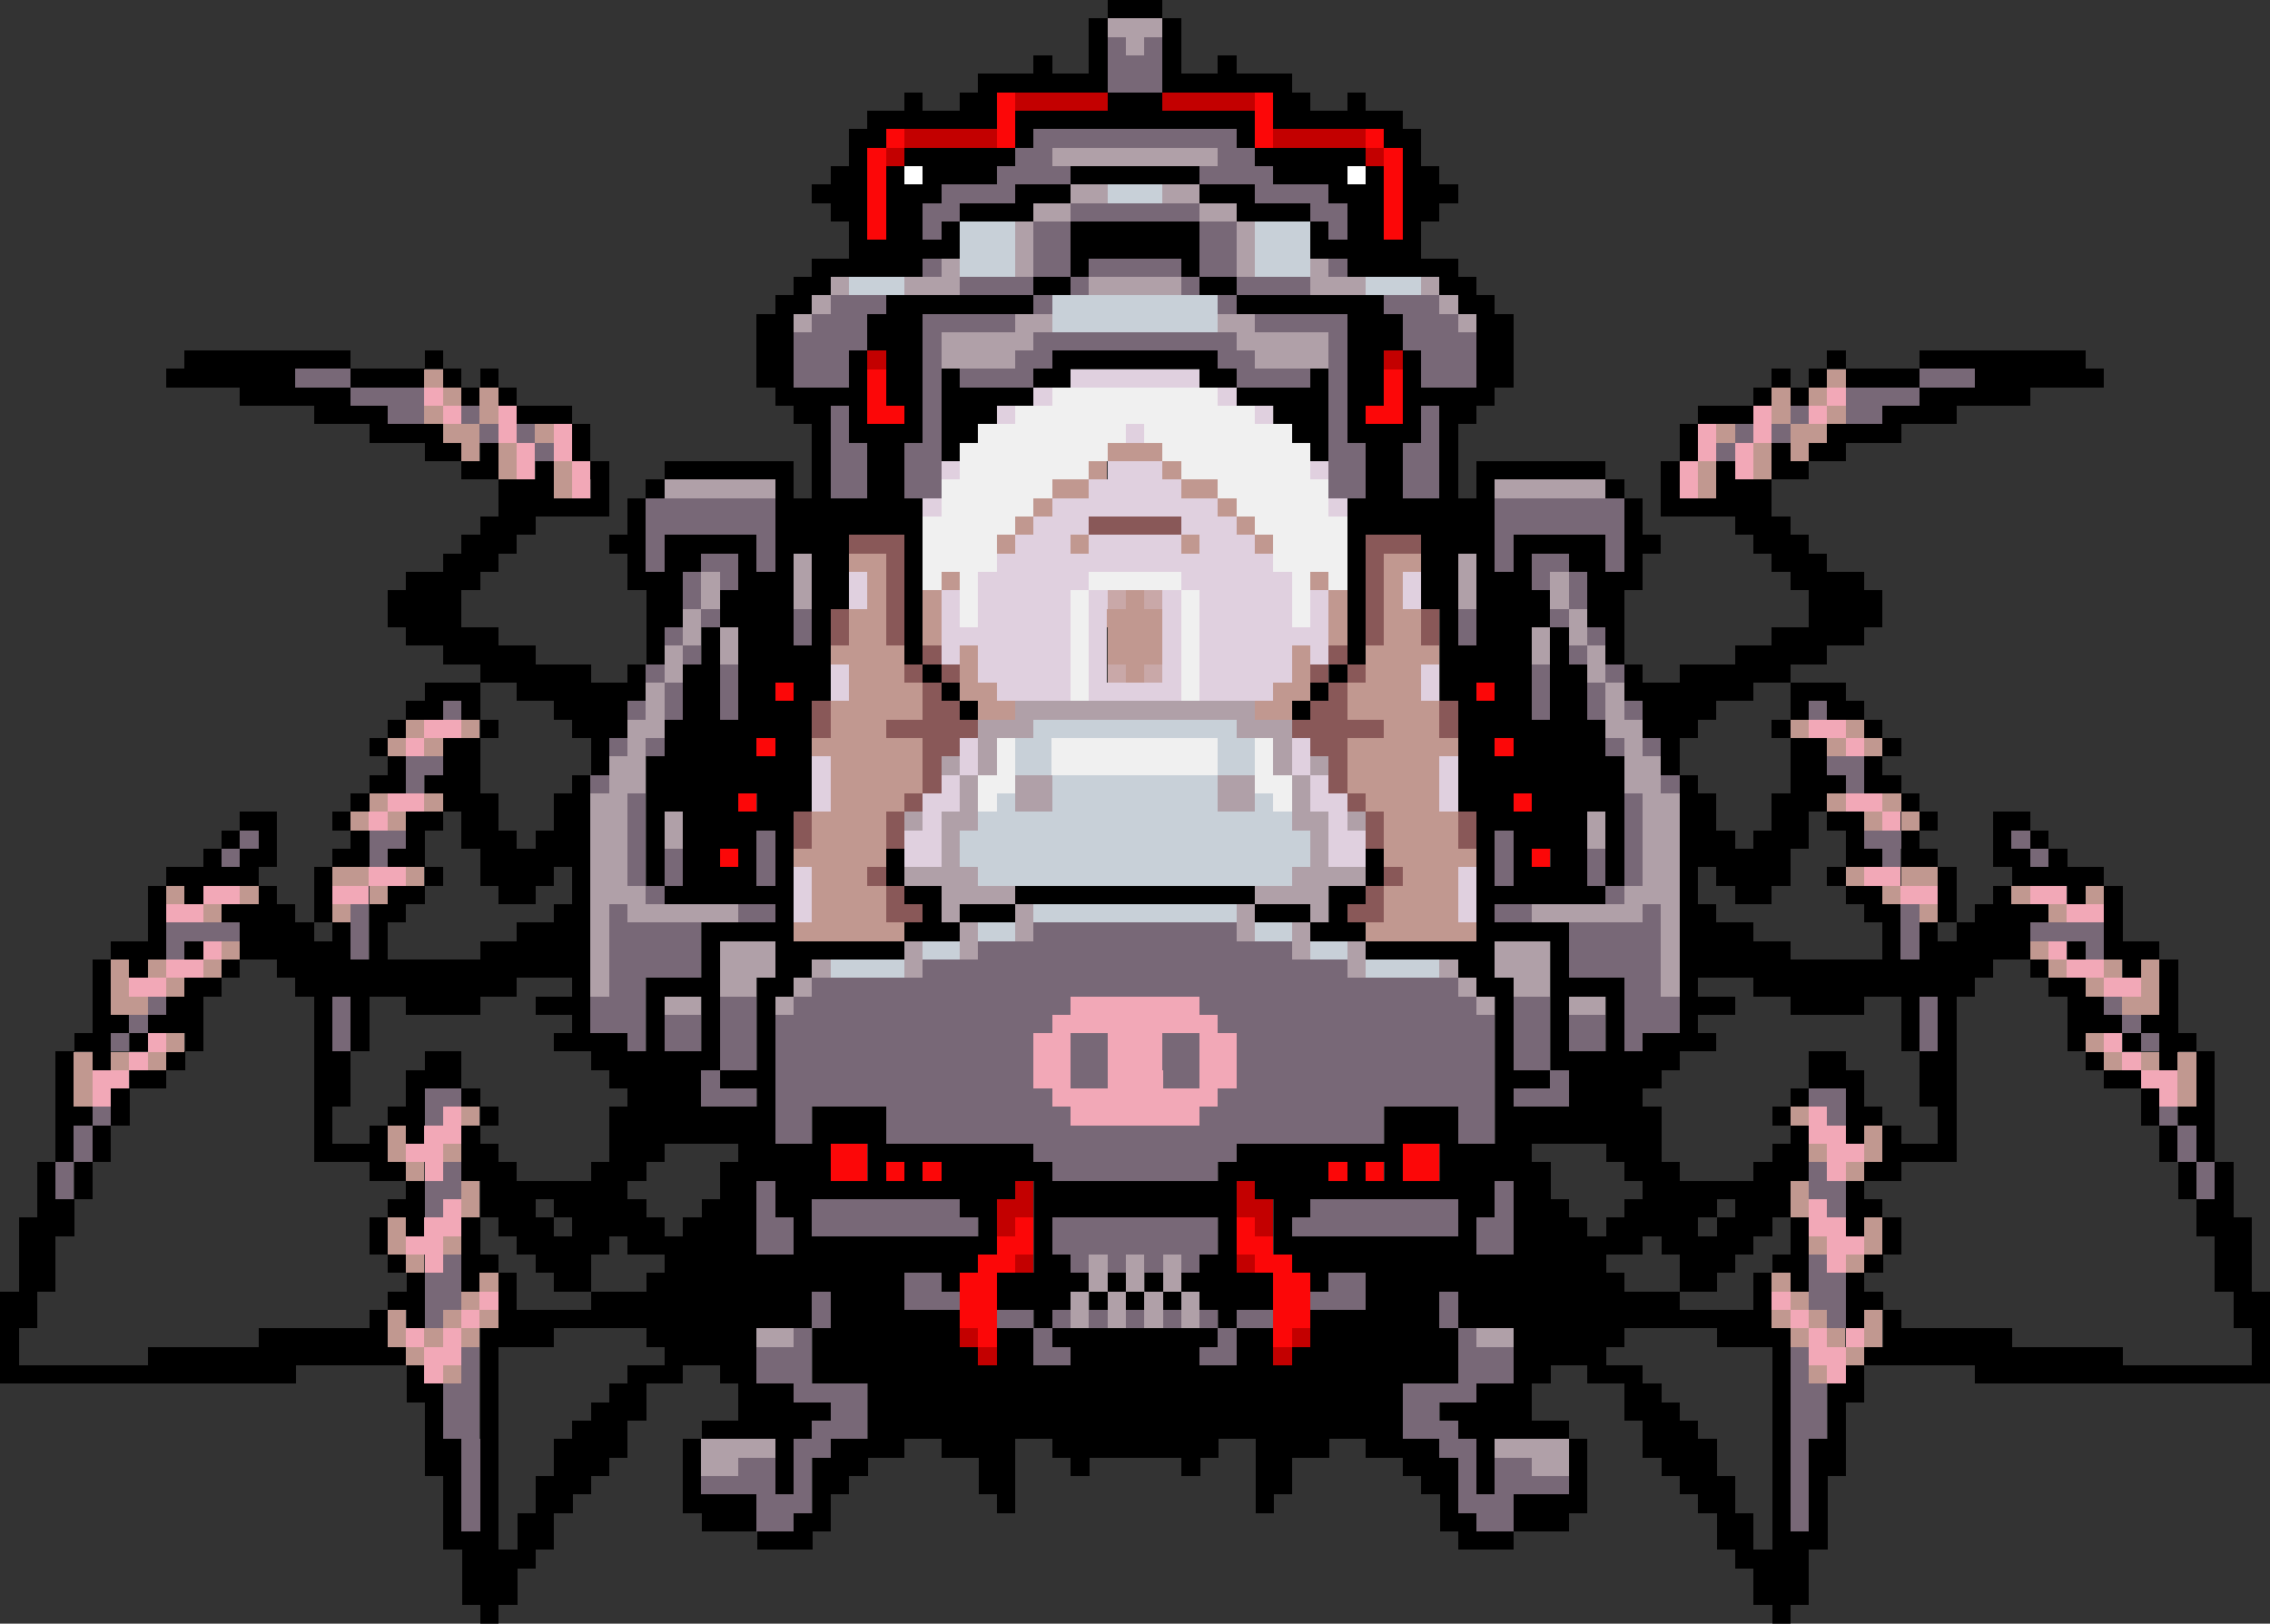 <svg shape-rendering="crispEdges" viewBox="0 -.5 123 88" xmlns="http://www.w3.org/2000/svg"><rect x="0" y="-.5" width="123" height="88" fill="#333333" stroke="none"/><path d="m60 0h3m-4 1h1m3 0h1m-5 1h1m3 0h1m-8 1h1m2 0h1m3 0h1m2 0h1m-14 1h7m3 0h7m-21 1h1m2 0h2m6 0h3m6 0h2m2 0h1m-27 1h7m1 0h13m1 0h7m-30 1h2m7 0h1m11 0h1m7 0h2m-31 1h1m2 0h6m13 0h6m2 0h1m-32 1h2m1 0h1m1 0h4m4 0h7m4 0h4m1 0h1m1 0h2m-34 1h3m1 0h3m4 0h3m7 0h3m4 0h3m1 0h3m-34 1h2m1 0h2m2 0h4m11 0h4m2 0h2m1 0h2m-32 1h1m1 0h2m1 0h1m6 0h7m6 0h1m1 0h2m1 0h1m-31 1h6m6 0h7m6 0h6m-33 1h6m8 0h1m5 0h1m8 0h6m-36 1h2m11 0h2m7 0h2m11 0h2m-38 1h2m4 0h8m11 0h8m4 0h2m-40 1h2m4 0h3m23 0h3m4 0h2m-41 1h2m4 0h3m23 0h3m4 0h2m-72 1h9m4 0h1m17 0h2m3 0h1m1 0h2m7 0h9m7 0h2m1 0h1m3 0h2m17 0h1m4 0h9m-104 1h7m3 0h4m1 0h1m1 0h1m14 0h2m3 0h1m1 0h2m1 0h1m4 0h2m7 0h2m4 0h1m1 0h2m1 0h1m3 0h2m14 0h1m1 0h1m1 0h4m3 0h7m-101 1h6m6 0h1m1 0h1m14 0h5m1 0h2m1 0h5m11 0h5m1 0h2m1 0h5m14 0h1m1 0h1m6 0h6m-93 1h4m7 0h3m12 0h2m1 0h1m2 0h1m1 0h3m15 0h3m1 0h1m2 0h1m1 0h2m12 0h3m7 0h4m-86 1h4m7 0h1m12 0h1m1 0h4m1 0h2m17 0h2m1 0h4m1 0h1m12 0h1m7 0h4m-80 1h2m1 0h1m4 0h1m12 0h1m2 0h2m2 0h1m19 0h1m2 0h2m2 0h1m12 0h1m4 0h1m1 0h2m-75 1h2m2 0h1m2 0h1m3 0h7m1 0h1m2 0h2m25 0h2m2 0h1m1 0h7m3 0h1m2 0h1m2 0h2m-71 1h3m2 0h1m2 0h1m6 0h1m1 0h1m2 0h2m25 0h2m2 0h1m1 0h1m6 0h1m2 0h1m2 0h3m-69 1h6m1 0h1m7 0h8m23 0h8m7 0h1m1 0h6m-70 1h3m5 0h1m7 0h8m23 0h8m7 0h1m5 0h3m-72 1h3m5 0h2m1 0h5m1 0h4m3 0h1m23 0h1m3 0h4m1 0h5m1 0h2m5 0h3m-74 1h3m7 0h1m1 0h2m2 0h1m1 0h1m1 0h2m3 0h1m23 0h1m3 0h2m1 0h1m1 0h1m2 0h2m1 0h1m7 0h3m-77 1h4m8 0h3m3 0h3m1 0h2m3 0h1m23 0h1m3 0h2m1 0h3m3 0h3m8 0h4m-80 1h4m10 0h2m2 0h4m1 0h2m3 0h1m23 0h1m3 0h2m1 0h4m2 0h2m10 0h4m-81 1h4m10 0h2m2 0h4m1 0h1m4 0h1m23 0h1m4 0h1m1 0h4m2 0h2m10 0h4m-80 1h5m8 0h1m2 0h1m1 0h3m1 0h1m4 0h1m23 0h1m4 0h1m1 0h3m1 0h1m2 0h1m8 0h5m-77 1h5m6 0h1m2 0h1m1 0h5m4 0h1m23 0h1m4 0h5m1 0h1m2 0h1m6 0h5m-73 1h6m2 0h1m2 0h2m1 0h5m5 0h1m21 0h1m5 0h5m1 0h2m2 0h1m2 0h6m-74 1h3m2 0h7m2 0h2m1 0h2m1 0h2m6 0h1m19 0h1m6 0h2m1 0h2m1 0h2m2 0h7m2 0h3m-78 1h2m1 0h1m4 0h4m3 0h2m1 0h4m8 0h1m17 0h1m8 0h4m1 0h2m3 0h4m4 0h1m1 0h2m-80 1h1m4 0h1m4 0h3m2 0h8m35 0h8m2 0h3m4 0h1m4 0h1m-82 1h1m3 0h2m6 0h1m3 0h5m1 0h2m35 0h2m1 0h5m3 0h1m6 0h2m3 0h1m-82 1h1m2 0h2m6 0h1m2 0h9m35 0h9m2 0h1m6 0h2m2 0h1m-82 1h2m1 0h3m5 0h1m3 0h9m35 0h9m3 0h1m5 0h3m1 0h2m-84 1h1m4 0h3m3 0h2m3 0h5m1 0h3m35 0h3m1 0h5m3 0h2m3 0h3m4 0h1m-91 1h2m3 0h1m3 0h2m1 0h2m3 0h2m3 0h1m1 0h6m37 0h6m1 0h1m3 0h2m3 0h2m1 0h2m3 0h1m3 0h2m-98 1h1m1 0h1m4 0h1m2 0h1m2 0h3m1 0h3m3 0h1m1 0h4m1 0h1m37 0h1m1 0h4m1 0h1m3 0h3m1 0h3m2 0h1m2 0h1m4 0h1m1 0h1m-100 1h1m1 0h2m3 0h2m1 0h2m3 0h6m3 0h1m1 0h2m1 0h1m1 0h1m5 0h1m25 0h1m5 0h1m1 0h1m1 0h2m1 0h1m3 0h6m3 0h2m1 0h2m3 0h2m1 0h1m-103 1h5m3 0h1m5 0h1m2 0h4m1 0h1m3 0h1m1 0h4m1 0h1m5 0h1m25 0h1m5 0h1m1 0h4m1 0h1m3 0h1m1 0h4m2 0h1m5 0h1m3 0h5m-106 1h1m1 0h1m3 0h1m2 0h1m3 0h2m4 0h2m2 0h1m4 0h7m6 0h2m4 0h13m4 0h2m6 0h7m4 0h1m2 0h2m4 0h2m3 0h1m2 0h1m3 0h1m1 0h1m-107 1h1m3 0h4m1 0h1m2 0h2m8 0h2m10 0h1m7 0h1m1 0h3m13 0h3m1 0h1m7 0h1m10 0h2m8 0h2m2 0h1m1 0h4m3 0h1m-107 1h1m4 0h4m1 0h1m1 0h1m7 0h4m6 0h5m6 0h3m19 0h3m6 0h5m6 0h4m7 0h1m1 0h1m1 0h4m4 0h1m-109 1h3m1 0h1m2 0h6m1 0h1m5 0h6m6 0h1m3 0h7m25 0h7m3 0h1m6 0h6m5 0h1m1 0h6m2 0h1m1 0h3m-112 1h1m1 0h1m4 0h1m2 0h17m6 0h1m3 0h2m35 0h2m3 0h1m6 0h17m2 0h1m4 0h1m1 0h1m-113 1h1m4 0h2m4 0h12m3 0h1m3 0h4m2 0h2m37 0h2m2 0h4m3 0h1m3 0h12m4 0h2m4 0h1m-113 1h1m3 0h2m6 0h1m1 0h1m2 0h4m3 0h3m3 0h1m2 0h1m2 0h1m39 0h1m2 0h1m2 0h1m3 0h3m3 0h4m2 0h1m1 0h1m6 0h2m3 0h1m-113 1h2m1 0h3m6 0h1m1 0h1m11 0h1m3 0h1m2 0h1m2 0h1m39 0h1m2 0h1m2 0h1m3 0h1m11 0h1m1 0h1m6 0h3m1 0h2m-114 1h2m1 0h1m2 0h1m6 0h1m1 0h1m10 0h4m1 0h1m2 0h1m2 0h1m39 0h1m2 0h1m2 0h1m1 0h4m10 0h1m1 0h1m6 0h1m2 0h1m1 0h2m-116 1h1m1 0h1m3 0h1m7 0h2m4 0h2m7 0h7m2 0h1m39 0h1m2 0h7m7 0h2m4 0h2m7 0h1m3 0h1m1 0h1m-117 1h1m3 0h2m8 0h2m3 0h3m8 0h5m1 0h3m39 0h3m1 0h5m8 0h3m3 0h2m8 0h2m3 0h1m-117 1h1m2 0h1m10 0h2m3 0h1m2 0h1m8 0h4m3 0h1m39 0h1m3 0h4m8 0h1m2 0h1m3 0h2m10 0h1m2 0h1m-117 1h2m1 0h1m10 0h1m3 0h2m3 0h1m6 0h9m2 0h4m27 0h4m2 0h9m6 0h1m3 0h2m3 0h1m10 0h1m1 0h2m-117 1h1m1 0h1m11 0h1m2 0h1m1 0h1m2 0h1m7 0h9m2 0h4m27 0h4m2 0h9m7 0h1m2 0h1m1 0h1m2 0h1m11 0h1m1 0h1m-117 1h1m1 0h1m11 0h4m4 0h2m6 0h3m4 0h5m2 0h9m11 0h9m2 0h5m4 0h3m6 0h2m4 0h4m11 0h1m1 0h1m-118 1h1m1 0h1m15 0h2m3 0h3m4 0h3m4 0h6m2 0h1m1 0h1m1 0h6m9 0h6m1 0h1m1 0h1m2 0h6m4 0h3m4 0h3m3 0h2m15 0h1m1 0h1m-119 1h1m1 0h1m17 0h1m3 0h8m5 0h2m1 0h13m1 0h11m1 0h13m1 0h2m5 0h8m3 0h1m17 0h1m1 0h1m-119 1h2m17 0h2m3 0h3m1 0h5m3 0h3m1 0h2m8 0h2m2 0h11m2 0h2m8 0h2m1 0h3m3 0h5m1 0h3m3 0h2m17 0h2m-120 1h3m16 0h1m1 0h1m2 0h1m1 0h3m1 0h5m1 0h4m2 0h1m9 0h1m2 0h1m9 0h1m2 0h1m9 0h1m2 0h4m1 0h5m1 0h3m1 0h1m2 0h1m1 0h1m16 0h3m-121 1h2m17 0h1m4 0h1m2 0h5m1 0h7m2 0h11m2 0h1m9 0h1m2 0h11m2 0h7m1 0h5m2 0h1m4 0h1m17 0h2m-121 1h2m18 0h1m3 0h2m2 0h3m4 0h17m3 0h2m7 0h2m3 0h17m4 0h3m2 0h2m3 0h1m18 0h2m-121 1h2m19 0h1m2 0h1m1 0h1m2 0h2m3 0h14m2 0h1m2 0h5m1 0h1m1 0h1m1 0h5m2 0h1m2 0h14m3 0h2m2 0h1m1 0h1m2 0h1m19 0h2m-122 1h2m19 0h2m4 0h1m4 0h12m1 0h4m5 0h4m1 0h1m1 0h1m1 0h1m1 0h4m5 0h4m1 0h12m4 0h1m4 0h2m19 0h2m-123 1h2m18 0h1m1 0h1m4 0h17m1 0h7m4 0h1m9 0h1m4 0h7m1 0h17m4 0h1m1 0h1m18 0h2m-123 1h1m13 0h7m5 0h4m5 0h6m3 0h8m2 0h2m1 0h9m1 0h2m2 0h8m3 0h6m5 0h4m5 0h7m13 0h1m-123 1h1m7 0h14m4 0h1m9 0h5m3 0h9m1 0h2m2 0h7m2 0h2m1 0h9m3 0h5m9 0h1m4 0h14m7 0h1m-123 1h16m6 0h1m3 0h1m7 0h3m2 0h2m3 0h35m3 0h2m2 0h3m7 0h1m3 0h1m6 0h16m-101 1h2m2 0h1m6 0h2m5 0h3m4 0h29m4 0h3m5 0h2m6 0h1m2 0h2m-78 1h1m2 0h1m5 0h3m5 0h5m2 0h29m2 0h5m5 0h3m5 0h1m2 0h1m-77 1h1m2 0h1m4 0h3m4 0h6m3 0h29m3 0h6m4 0h3m4 0h1m2 0h1m-77 1h2m1 0h1m3 0h4m3 0h1m4 0h1m2 0h4m2 0h4m2 0h9m2 0h4m2 0h4m2 0h1m4 0h1m3 0h4m3 0h1m1 0h2m-77 1h2m1 0h1m3 0h3m4 0h1m4 0h1m1 0h3m6 0h2m3 0h1m5 0h1m3 0h2m6 0h3m1 0h1m4 0h1m4 0h3m3 0h1m1 0h2m-76 1h1m1 0h1m2 0h3m5 0h1m4 0h1m1 0h2m7 0h2m13 0h2m7 0h2m1 0h1m4 0h1m5 0h3m2 0h1m1 0h1m-75 1h1m1 0h1m2 0h2m6 0h4m3 0h1m9 0h1m13 0h1m9 0h1m3 0h4m6 0h2m2 0h1m1 0h1m-75 1h1m1 0h1m1 0h2m8 0h3m2 0h2m33 0h2m2 0h3m8 0h2m1 0h1m1 0h1m-75 1h3m1 0h2m11 0h3m35 0h3m11 0h2m1 0h3m-74 1h4m65 0h4m-73 1h3m67 0h3m-73 1h3m67 0h3m-72 1h1m69 0h1" stroke="#000"/><path d="m60 1h3m-2 1h1m-5 6h9m-8 2h2m3 0h2m-9 1h2m7 0h2m-12 1h1m11 0h1m-13 1h1m11 0h1m-17 1h1m3 0h1m11 0h1m3 0h1m-27 1h1m3 0h3m7 0h5m7 0h3m3 0h1m-34 1h1m33 0h1m-36 1h1m11 0h2m9 0h2m11 0h1m-29 1h5m11 0h5m-21 1h4m13 0h4m-36 7h6m39 0h6m-44 4h1m35 0h1m-42 1h1m4 0h1m35 0h1m4 0h1m-47 1h1m4 0h1m35 0h1m4 0h1m-48 1h1m47 0h1m-49 1h1m1 0h1m43 0h1m1 0h1m-50 1h1m2 0h1m43 0h1m2 0h1m-51 1h1m49 0h1m-52 1h1m51 0h1m-53 1h1m19 0h13m19 0h1m-54 1h2m17 0h3m11 0h3m17 0h2m-55 1h1m18 0h1m15 0h1m18 0h1m-56 1h2m16 0h1m1 0h1m15 0h1m1 0h1m16 0h2m-57 1h2m17 0h1m2 0h2m9 0h2m2 0h1m17 0h2m-58 1h2m18 0h1m2 0h2m9 0h2m2 0h1m18 0h2m-59 1h2m2 0h1m12 0h1m1 0h2m17 0h2m1 0h1m12 0h1m2 0h2m-59 1h2m2 0h1m14 0h1m19 0h1m14 0h1m2 0h2m-59 1h2m17 0h1m19 0h1m17 0h2m-59 1h2m15 0h4m17 0h4m15 0h2m-59 1h3m16 0h4m13 0h4m16 0h3m-59 1h1m1 0h6m11 0h1m3 0h1m11 0h1m3 0h1m11 0h6m1 0h1m-59 1h1m19 0h1m2 0h1m11 0h1m2 0h1m19 0h1m-59 1h1m6 0h3m7 0h1m2 0h1m17 0h1m2 0h1m7 0h3m6 0h1m-59 1h1m6 0h3m2 0h1m4 0h1m23 0h1m4 0h1m2 0h3m6 0h1m-59 1h1m6 0h2m2 0h1m35 0h1m2 0h2m6 0h1m-55 1h2m4 0h1m37 0h1m4 0h2m-28 14h1m1 0h1m1 0h1m-5 1h1m1 0h1m1 0h1m-6 1h1m1 0h1m1 0h1m1 0h1m-7 1h1m1 0h1m1 0h1m1 0h1m-24 1h2m37 0h2m-44 6h4m39 0h4m-47 1h2m43 0h2" stroke="#b0a0a8"/><path d="m60 2h1m1 0h1m-3 1h3m-3 1h3m-7 3h11m-12 1h2m9 0h2m-14 1h4m7 0h4m-18 1h4m13 0h4m-22 1h2m6 0h7m6 0h2m-23 1h1m5 0h2m7 0h2m5 0h1m-17 1h2m7 0h2m-17 1h1m5 0h2m1 0h5m1 0h2m5 0h1m-21 1h4m2 0h1m5 0h1m2 0h4m-26 1h3m8 0h1m9 0h1m8 0h3m-34 1h3m3 0h5m13 0h5m3 0h3m-36 1h4m3 0h1m5 0h11m5 0h1m3 0h4m-37 1h3m4 0h1m4 0h2m9 0h2m4 0h1m4 0h3m-64 1h3m24 0h3m4 0h1m1 0h4m11 0h4m1 0h1m4 0h3m24 0h3m-88 1h4m27 0h1m21 0h1m27 0h4m-83 1h2m2 0h1m19 0h1m4 0h1m21 0h1m4 0h1m19 0h1m2 0h2m-76 1h1m1 0h1m16 0h1m4 0h1m21 0h1m4 0h1m16 0h1m1 0h1m-68 1h1m15 0h2m2 0h2m21 0h2m2 0h2m15 0h1m-49 1h2m2 0h2m21 0h2m2 0h2m-33 1h2m2 0h2m21 0h2m2 0h2m-43 1h7m39 0h7m-53 1h7m39 0h7m-53 1h1m5 0h1m39 0h1m5 0h1m-53 1h1m2 0h2m1 0h1m39 0h1m1 0h2m2 0h1m-51 1h1m1 0h1m43 0h1m1 0h1m-49 1h1m47 0h1m-48 1h1m4 0h1m35 0h1m4 0h1m-49 1h1m6 0h1m35 0h1m6 0h1m-50 1h1m47 0h1m-51 1h1m3 0h1m43 0h1m3 0h1m-52 1h1m2 0h1m43 0h1m2 0h1m-63 1h1m9 0h1m1 0h1m2 0h1m43 0h1m2 0h1m1 0h1m9 0h1m-66 2h1m1 0h1m51 0h1m1 0h1m-68 1h2m75 0h2m-79 1h1m9 0h1m57 0h1m9 0h1m-67 1h1m53 0h1m-55 1h1m53 0h1m-76 1h1m6 0h2m12 0h1m6 0h1m39 0h1m6 0h1m12 0h2m6 0h1m-98 1h1m7 0h1m13 0h1m1 0h1m4 0h1m39 0h1m4 0h1m1 0h1m13 0h1m7 0h1m-77 1h1m1 0h1m4 0h1m39 0h1m4 0h1m1 0h1m-54 1h1m51 0h1m-69 1h1m13 0h1m6 0h2m39 0h2m6 0h1m13 0h1m-95 1h4m6 0h1m13 0h5m18 0h11m18 0h5m13 0h1m6 0h4m-105 1h1m9 0h1m13 0h5m15 0h17m15 0h5m13 0h1m9 0h1m-81 1h5m12 0h23m12 0h5m-57 1h2m9 0h35m9 0h2m-82 1h1m9 0h1m13 0h3m4 0h2m2 0h15m7 0h15m2 0h2m4 0h3m13 0h1m9 0h1m-108 1h1m10 0h1m13 0h3m1 0h2m1 0h2m1 0h15m9 0h15m1 0h2m1 0h2m1 0h3m13 0h1m10 0h1m-110 1h1m11 0h1m15 0h1m1 0h2m1 0h2m1 0h14m2 0h2m3 0h2m2 0h14m1 0h2m1 0h2m1 0h1m15 0h1m11 0h1m-78 1h2m1 0h14m2 0h2m3 0h2m2 0h14m1 0h2m-46 1h1m3 0h14m2 0h2m3 0h2m2 0h14m3 0h1m-62 1h2m13 0h3m1 0h15m9 0h15m1 0h3m13 0h2m-95 1h1m17 0h1m18 0h2m4 0h10m7 0h10m4 0h2m18 0h1m17 0h1m-114 1h1m37 0h2m4 0h27m4 0h2m37 0h1m-115 1h1m51 0h11m51 0h1m-116 1h1m20 0h1m32 0h9m32 0h1m20 0h1m-117 1h1m19 0h2m16 0h1m39 0h1m16 0h2m19 0h1m-97 1h1m17 0h1m2 0h8m19 0h8m2 0h1m17 0h1m-59 1h2m1 0h9m4 0h9m4 0h9m1 0h2m-41 1h2m14 0h9m14 0h2m-58 1h1m33 0h1m1 0h1m1 0h1m1 0h1m33 0h1m-76 1h2m24 0h2m21 0h2m24 0h2m-77 1h2m19 0h1m4 0h3m19 0h3m4 0h1m19 0h2m-77 1h1m20 0h1m9 0h2m1 0h1m1 0h1m1 0h1m1 0h1m1 0h1m1 0h2m9 0h1m20 0h1m-57 1h1m12 0h1m9 0h1m12 0h1m-55 1h1m15 0h3m12 0h2m7 0h2m12 0h3m15 0h1m-73 1h1m15 0h3m35 0h3m15 0h1m-74 1h2m17 0h4m29 0h4m17 0h2m-75 1h2m19 0h2m29 0h2m19 0h2m-75 1h2m18 0h3m29 0h3m18 0h2m-74 1h1m17 0h2m33 0h2m17 0h1m-73 1h1m14 0h2m1 0h1m35 0h1m1 0h2m14 0h1m-73 1h1m12 0h4m1 0h1m35 0h1m1 0h4m12 0h1m-73 1h1m15 0h3m35 0h3m15 0h1m-73 1h1m15 0h2m37 0h2m15 0h1" stroke="#786877"/><path d="m54 5h1m13 0h1m-15 1h1m13 0h1m-21 1h1m5 0h1m13 0h1m5 0h1m-28 1h1m27 0h1m-29 1h1m27 0h1m-29 1h1m27 0h1m-29 1h1m27 0h1m-29 1h1m27 0h1m-29 8h1m27 0h1m-29 1h1m27 0h1m-29 1h2m25 0h2m-34 15h1m37 0h1m-40 3h1m39 0h1m-42 3h1m41 0h1m-44 3h1m43 0h1m-39 16h2m29 0h2m-33 1h2m1 0h1m1 0h1m21 0h1m1 0h1m1 0h2m-23 3h1m11 0h1m-14 1h2m11 0h2m-16 1h2m13 0h2m-18 1h2m15 0h2m-19 1h2m15 0h2m-19 1h2m15 0h2m-18 1h1m15 0h1" stroke="#fc0708"/><path d="m55 5h5m3 0h5m-19 2h5m15 0h5m-26 1h1m25 0h1m-28 11h1m27 0h1m-21 45h1m11 0h1m-14 1h2m11 0h2m-15 1h1m13 0h1m-14 2h1m11 0h1m-16 4h1m17 0h1m-18 1h1m15 0h1" stroke="#c30000"/><path d="m49 9h1m23 0h1" stroke="#fff"/><path d="m60 10h3m-11 2h3m13 0h3m-19 1h3m13 0h3m-19 1h3m13 0h3m-25 1h3m25 0h3m-20 1h9m-9 1h9m-10 22h11m-12 1h2m9 0h2m-13 1h2m9 0h2m-11 1h9m-12 1h1m2 0h9m2 0h1m-16 1h17m-18 1h19m-19 1h19m-18 1h17m-14 2h11m-14 1h2m13 0h2m-20 1h2m19 0h2m-28 1h4m25 0h4" stroke="#c8d0d8"/><path d="m23 20h1m75 0h1m-76 1h1m1 0h1m69 0h1m1 0h1m-76 1h1m2 0h1m69 0h1m2 0h1m-76 1h2m3 0h1m63 0h1m3 0h2m-74 1h1m1 0h1m32 0h3m32 0h1m1 0h1m-71 1h1m2 0h1m28 0h1m3 0h1m28 0h1m2 0h1m-66 1h1m26 0h2m5 0h2m26 0h1m-37 1h1m9 0h1m-12 1h1m11 0h1m-14 1h1m3 0h1m5 0h1m3 0h1m-23 1h2m27 0h2m-30 1h1m3 0h1m19 0h1m3 0h1m-29 1h1m2 0h1m10 0h1m10 0h1m2 0h1m-30 1h2m2 0h1m9 0h3m9 0h1m2 0h2m-31 1h2m2 0h1m9 0h3m9 0h1m2 0h2m-32 1h4m3 0h1m7 0h3m7 0h1m3 0h4m-32 1h3m3 0h1m8 0h1m8 0h1m3 0h3m-31 1h4m2 0h2m15 0h2m2 0h4m-32 1h5m3 0h2m13 0h2m3 0h5m-56 1h1m2 0h1m19 0h3m27 0h3m19 0h1m2 0h1m-80 1h1m1 0h1m20 0h6m23 0h6m20 0h1m1 0h1m-57 1h5m23 0h5m-33 1h5m23 0h5m-58 1h1m2 0h1m21 0h4m25 0h4m21 0h1m2 0h1m-84 1h1m1 0h1m22 0h4m27 0h4m22 0h1m1 0h1m-60 1h4m27 0h4m-36 1h5m27 0h5m-62 1h2m2 0h1m21 0h3m29 0h3m21 0h1m2 0h2m-96 1h1m3 0h1m6 0h1m23 0h4m27 0h4m23 0h1m6 0h1m3 0h1m-103 1h1m6 0h1m25 0h4m27 0h4m25 0h1m6 0h1m-69 1h6m25 0h6m-68 1h1m97 0h1m-105 1h1m1 0h1m2 0h1m99 0h1m2 0h1m1 0h1m-111 1h1m2 0h1m103 0h1m2 0h1m-111 1h2m107 0h2m-108 2h1m103 0h1m-110 1h1m1 0h1m1 0h1m105 0h1m1 0h1m1 0h1m-115 1h1m113 0h1m-115 1h1m113 0h1m-94 1h1m71 0h1m-77 1h1m79 0h1m-81 1h1m2 0h1m73 0h1m2 0h1m-80 1h1m77 0h1m-76 1h1m71 0h1m-73 1h1m71 0h1m-77 1h1m79 0h1m-81 1h1m2 0h1m73 0h1m2 0h1m-80 1h1m77 0h1m-75 1h1m69 0h1m-72 1h1m71 0h1m-77 1h1m2 0h1m1 0h1m69 0h1m1 0h1m2 0h1m-81 1h1m1 0h1m1 0h1m71 0h1m1 0h1m1 0h1m-80 1h1m77 0h1m-77 1h1m73 0h1" stroke="#c19890"/><path d="m58 20h7m-9 1h1m9 0h1m-13 1h1m13 0h1m-8 1h1m-11 2h1m8 0h3m8 0h1m-13 1h5m-14 1h1m6 0h9m6 0h1m-17 1h3m5 0h3m-12 1h3m1 0h5m1 0h3m-14 1h15m-23 1h1m6 0h6m5 0h6m6 0h1m-31 1h1m4 0h1m1 0h5m1 0h1m3 0h1m1 0h5m1 0h1m4 0h1m-26 1h1m1 0h5m1 0h1m3 0h1m1 0h5m1 0h1m-21 1h7m1 0h1m3 0h1m1 0h7m-21 1h1m1 0h5m1 0h1m3 0h1m1 0h5m1 0h1m-27 1h1m7 0h5m1 0h1m3 0h1m1 0h5m7 0h1m-33 1h1m8 0h4m1 0h5m1 0h4m8 0h1m-26 3h1m17 0h1m-27 1h1m7 0h1m17 0h1m7 0h1m-35 1h1m6 0h1m19 0h1m6 0h1m-35 1h1m5 0h2m19 0h2m5 0h1m-29 1h1m21 0h1m-24 1h2m21 0h2m-25 1h2m21 0h2m-31 1h1m35 0h1m-37 1h1m35 0h1m-37 1h1m35 0h1" stroke="#e0d0df"/><path d="m23 21h1m75 0h1m-76 1h1m2 0h1m67 0h1m2 0h1m-72 1h1m2 0h1m61 0h1m2 0h1m-68 1h1m1 0h1m61 0h1m1 0h1m-67 1h1m2 0h1m59 0h1m2 0h1m-64 1h1m59 0h1m-69 13h2m73 0h2m-78 1h1m77 0h1m-80 3h2m77 0h2m-82 1h1m81 0h1m-83 3h2m79 0h2m-92 1h2m5 0h2m83 0h2m5 0h2m-103 1h2m101 0h2m-103 2h1m99 0h1m-103 1h2m101 0h2m-107 1h2m105 0h2m-58 1h7m-8 1h9m-58 1h1m47 0h2m2 0h3m2 0h2m47 0h1m-108 1h1m48 0h2m2 0h3m2 0h2m48 0h1m-111 1h2m49 0h2m2 0h3m2 0h2m49 0h2m-113 1h1m51 0h9m51 0h1m-94 1h1m33 0h7m33 0h1m-76 1h2m73 0h2m-78 1h2m75 0h2m-78 1h1m75 0h1m-76 2h1m73 0h1m-76 1h2m73 0h2m-78 1h2m75 0h2m-78 1h1m75 0h1m-74 2h1m69 0h1m-72 1h1m71 0h1m-76 1h1m1 0h1m73 0h1m1 0h1m-78 1h2m73 0h2m-77 1h1m75 0h1" stroke="#f2a8b7"/><path d="m57 21h9m-11 1h13m-15 1h8m1 0h8m-18 1h8m3 0h8m-19 1h7m5 0h7m-20 1h6m9 0h6m-21 1h5m11 0h5m-22 1h5m13 0h5m-23 1h4m15 0h4m-23 1h4m15 0h4m-23 1h1m1 0h1m6 0h5m6 0h1m1 0h1m-21 1h1m5 0h1m5 0h1m5 0h1m-19 1h1m5 0h1m5 0h1m5 0h1m-13 1h1m5 0h1m-7 1h1m5 0h1m-7 1h1m5 0h1m-7 1h1m5 0h1m-11 3h1m2 0h9m2 0h1m-15 1h1m2 0h9m2 0h1m-16 1h2m13 0h2m-17 1h1m15 0h1" stroke="#f0f0f0"/><path d="m59 28h5m-18 1h3m25 0h3m-29 1h1m25 0h1m-27 1h1m25 0h1m-27 1h1m25 0h1m-30 1h1m2 0h1m25 0h1m2 0h1m-33 1h1m2 0h1m25 0h1m2 0h1m-28 1h1m21 0h1m-24 1h1m1 0h1m19 0h1m1 0h1m-24 1h1m21 0h1m-29 1h1m5 0h2m19 0h2m5 0h1m-35 1h1m3 0h5m17 0h5m3 0h1m-29 1h2m19 0h2m-23 1h1m21 0h1m-23 1h1m21 0h1m-24 1h1m23 0h1m-31 1h1m4 0h1m25 0h1m4 0h1m-37 1h1m4 0h1m25 0h1m4 0h1m-33 2h1m27 0h1m-28 1h1m25 0h1m-27 1h2m23 0h2" stroke="#895858"/><path d="m60 32h1m1 0h1m-3 4h1m1 0h1" stroke="#c9a8a8"/></svg>